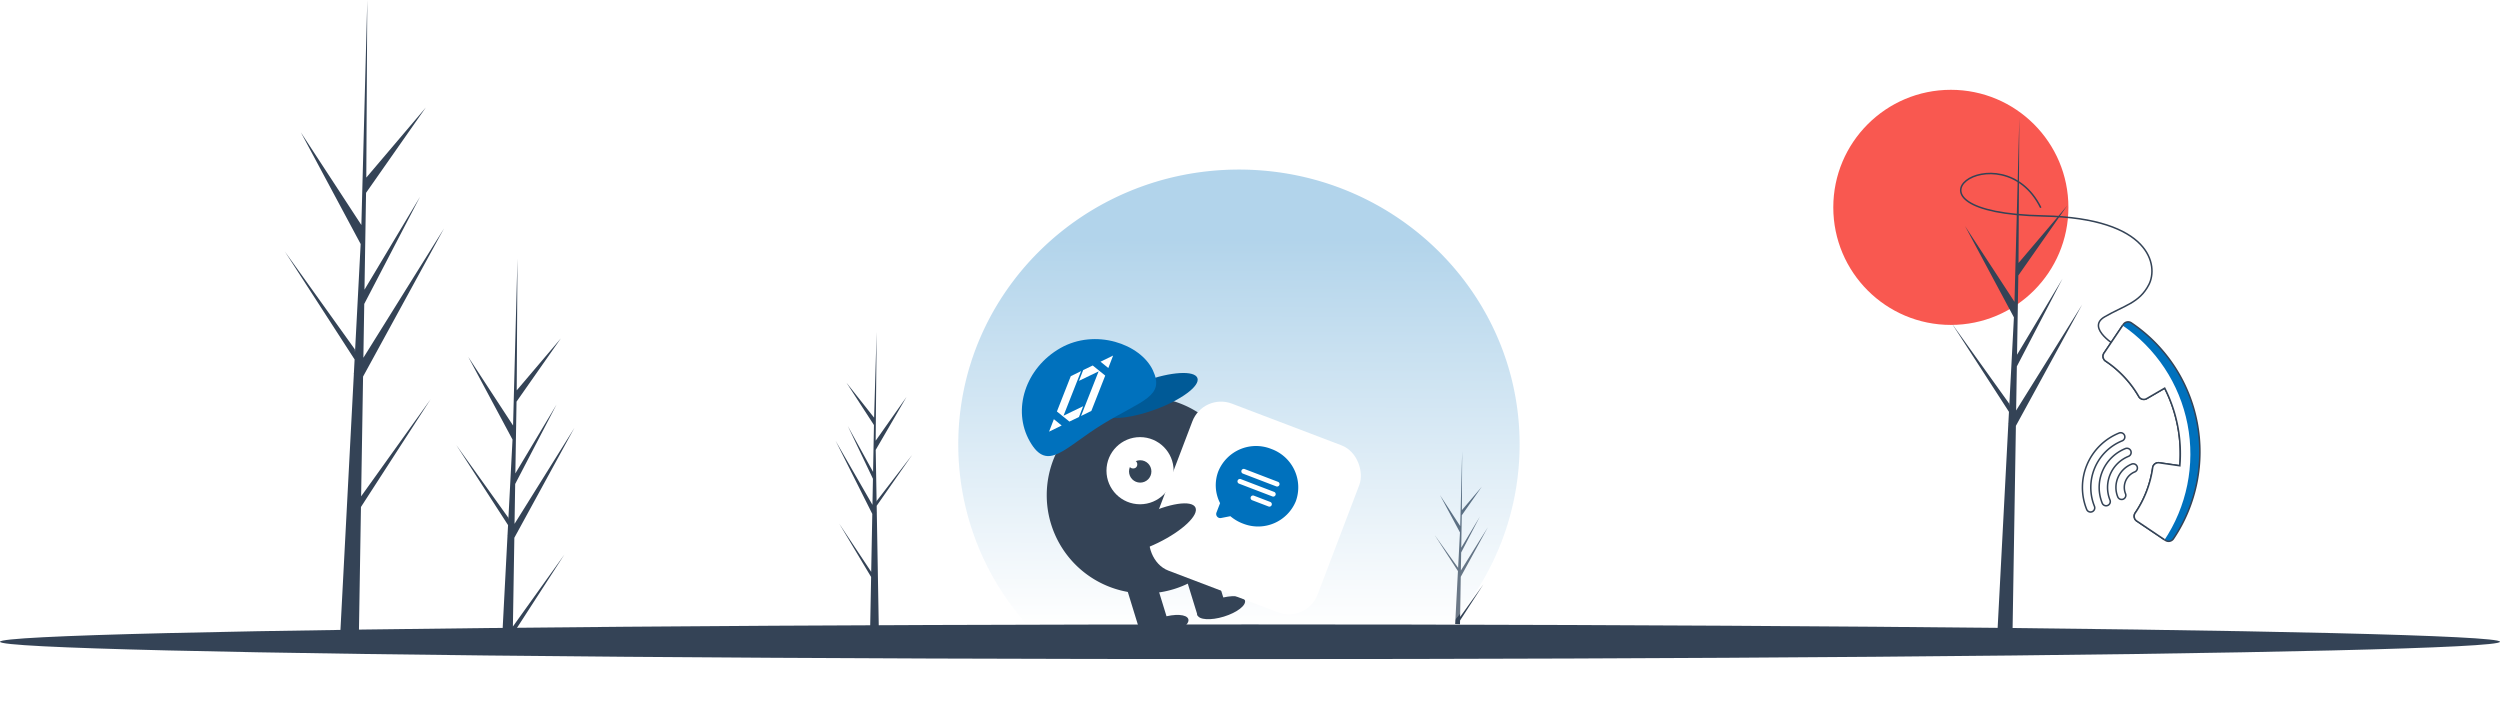<svg xmlns="http://www.w3.org/2000/svg" xmlns:xlink="http://www.w3.org/1999/xlink" width="812.683" height="228.358" viewBox="0 0 812.683 228.358">
  <defs>
    <linearGradient id="linear-gradient" x1="0.468" y1="1" x2="0.471" y2="0.151" gradientUnits="objectBoundingBox">
      <stop offset="0" stop-color="#fff"/>
      <stop offset="1" stop-color="#0071bd"/>
    </linearGradient>
    <filter id="Rectangle_1664" x="347" y="105.122" width="123.236" height="123.236" filterUnits="userSpaceOnUse">
      <feOffset dy="8" input="SourceAlpha"/>
      <feGaussianBlur stdDeviation="8" result="blur"/>
      <feFlood flood-color="#0a568d" flood-opacity="0.149"/>
      <feComposite operator="in" in2="blur"/>
      <feComposite in="SourceGraphic"/>
    </filter>
    <clipPath id="clip-path">
      <path id="Path_6913" data-name="Path 6913" d="M1.873,69.46a34.767,34.767,0,0,0,15.4-3.517,1.839,1.839,0,0,1,1.435-.086c.472.165.8-2.193,1.013-1.747l5.334-.1c7.155-3.992,11.247-5.98,11.247-5.98s3.1,1.722-2.736-1.7c-.45-.217.455-5.157.291-5.629a1.873,1.873,0,0,1,.09-1.435,34.767,34.767,0,0,0,3.517-15.4A1.874,1.874,0,0,1,39.333,32H50.571a1.874,1.874,0,0,1,1.873,1.873A50.627,50.627,0,0,1,1.873,84.443,1.874,1.874,0,0,1,0,82.571V71.333A1.874,1.874,0,0,1,1.873,69.46Z" transform="matrix(0.469, -0.883, 0.883, 0.469, 1054.773, 628.001)" fill="#fff" stroke="#344356" stroke-width="0.5"/>
    </clipPath>
  </defs>
  <g id="Group_7637" data-name="Group 7637" transform="translate(11405 -4165.878)">
    <circle id="Ellipse_353" data-name="Ellipse 353" cx="38.215" cy="38.215" r="38.215" transform="translate(-10809.046 4195.072)" fill="#f95850"/>
    <path id="Path_6522" data-name="Path 6522" d="M1091.45,128.3" transform="translate(-11784.23 4077.099)" fill="#3f3d56"/>
    <path id="Path_6523" data-name="Path 6523" d="M260.391,161.344l.633-38.932,26.327-48.165L261.123,116.3l.284-17.505,18.145-34.846L261.482,94.166h0l.511-31.484,19.43-27.742L262.074,57.731,262.394,0l-2.008,76.426.165-3.153L240.8,43.036l19.438,36.289-1.841,35.162-.055-.933-22.773-31.82,22.7,35.117-.23,4.4-.041.066.019.361-4.67,89.211h6.239l.749-46.079,22.648-35.031Z" transform="translate(-11547.999 4165.878)" fill="#344356"/>
    <path id="Path_6524" data-name="Path 6524" d="M905.353,224.31,926.9,184.885l-21.469,34.426.233-14.329,14.853-28.524L905.729,201.19h0l.419-25.771,15.9-22.708-15.839,18.656.262-47.256-1.644,62.558.135-2.581L888.8,159.337l15.911,29.7L903.2,217.824l-.045-.764-18.641-26.046L903.1,219.758l-.189,3.6-.034.054.015.3-3.823,73.023h5.107Z" transform="translate(-11655.041 4080)" fill="#344356"/>
    <path id="Path_6909" data-name="Path 6909" d="M897.56,202.182l-.306-18.839-12.74-23.306,12.692,20.351-.138-8.471-8.781-16.862,8.744,14.62h0l-.247-15.235-9.4-13.424,9.363,11.029-.155-27.936.972,36.981-.08-1.525,9.559-14.632-9.406,17.56.891,17.015.027-.452,11.02-15.4-10.986,16.993.111,2.128.02.032-.009.175,2.26,43.168h-3.019l-.362-22.3-10.959-16.951Z" transform="matrix(0.999, 0.035, -0.035, 0.999, -12011.383, 4118.375)" fill="#344356"/>
    <ellipse id="Ellipse_354" data-name="Ellipse 354" cx="406.341" cy="5.636" rx="406.341" ry="5.636" transform="translate(-11405 4368.862)" fill="#344356"/>
    <path id="Path_6527" data-name="Path 6527" d="M483.346,539.4l7.564-10.568-7.582,11.729-.02,1.213c-.529-.011-1.053-.036-1.571-.071l.815-15.582-.006-.121.014-.022.077-1.472-7.6-11.758,7.625,10.654.018.313.616-11.773-6.508-12.149,6.587,10.083.641-24.407,0-.083v.081l-.107,19.247,6.479-7.63-6.505,9.288-.172,10.54,6.049-10.116-6.074,11.667-.1,5.86,8.782-14.08-8.815,16.125Z" transform="translate(-11413.7 3827.017)" fill="#344356"/>
    <path id="Path_6908" data-name="Path 6908" d="M493.429,604.92l16.738-23.388-16.78,25.955-.044,2.684c-1.171-.025-2.331-.08-3.477-.158l1.8-34.482-.014-.268.031-.05.171-3.256-16.822-26.02,16.875,23.577.039.692,1.363-26.053-14.4-26.886,14.577,22.314,1.419-54.013.005-.184v.179l-.237,42.592,14.337-16.886-14.4,20.555-.38,23.326,13.387-22.387-13.442,25.819-.213,12.967L513.4,540.391,493.9,576.074Z" transform="translate(-11731.7 3764.617)" fill="#344356"/>
    <path id="Path_6656" data-name="Path 6656" d="M2466.322,225.534c-25.151-14.4-42.249,30.41,2.252,1.718,29.46-18.994,40.056-7.38,40.861-.66s-2.934,10.215-6.077,16.771,8.981,5.7,8.981,5.7" transform="translate(-12660.156 2667.273) rotate(34)" fill="none" stroke="#344356" stroke-width="0.5"/>
    <path id="Path_6572" data-name="Path 6572" d="M91.239,0c50.39,0,91.239,40.007,91.239,89.359a88,88,0,0,1-21.938,58.125c-24.594.494-40.259,0-68.024,0-27.815,0-44.342-.042-70.851-.313A87.815,87.815,0,0,1,0,89.359C0,40.007,40.849,0,91.239,0Z" transform="translate(-11093.49 4221)" opacity="0.3" fill="url(#linear-gradient)"/>
    <g id="Group_6862" data-name="Group 6862" transform="translate(-11265 3882.514)">
      <path id="Path_6654" data-name="Path 6654" d="M31.937,0A31.937,31.937,0,1,1,0,31.937,31.937,31.937,0,0,1,31.937,0Z" transform="translate(200.265 412.404)" fill="#344356"/>
      <rect id="Rectangle_1079" data-name="Rectangle 1079" width="9.702" height="17.383" transform="translate(240.017 486.35) rotate(162.915)" fill="#344356"/>
      <rect id="Rectangle_1080" data-name="Rectangle 1080" width="9.702" height="17.383" transform="matrix(-0.956, 0.294, -0.294, -0.956, 258.588, 480.626)" fill="#344356"/>
      <ellipse id="Ellipse_364" data-name="Ellipse 364" cx="3.032" cy="8.085" rx="3.032" ry="8.085" transform="translate(231.726 492.276) rotate(-107.085)" fill="#344356"/>
      <ellipse id="Ellipse_365" data-name="Ellipse 365" cx="3.032" cy="8.085" rx="3.032" ry="8.085" transform="translate(250.132 486.178) rotate(-107.085)" fill="#344356"/>
      <circle id="Ellipse_366" data-name="Ellipse 366" cx="10.915" cy="10.915" r="10.915" transform="translate(219.685 425.459)" fill="#fff"/>
      <circle id="Ellipse_367" data-name="Ellipse 367" cx="3.638" cy="3.638" r="3.638" transform="translate(227.014 432.975)" fill="#344456"/>
      <ellipse id="Ellipse_369" data-name="Ellipse 369" cx="4.922" cy="16.557" rx="4.922" ry="16.557" transform="translate(247.566 401.634) rotate(70)" fill="#005a97"/>
      <path id="Path_6526" data-name="Path 6526" d="M613.848,468.091c-5.857-10.282-1.406-23.858,9.942-30.324s26.008-1.368,30.053,7.182-3.412,9.733-16.053,17.4S619.706,478.373,613.848,468.091Z" transform="translate(-419.089 -41.249)" fill="#0071bd"/>
      <g id="Group_5399" data-name="Group 5399" transform="translate(201.025 398.945)">
        <path id="Path_4" data-name="Path 4" d="M892.536,280.85l-4.1,2,1.563-4.06Z" transform="translate(-888.439 -258.108)" fill="#fff"/>
        <path id="Path_1" data-name="Path 1" d="M998.757,85.42l3.1-1.489,4.063,3.283-4.509,11.48-3.352,1.652,5.713-14.5-6.383,3.08Z" transform="translate(-987.667 -80.701)" fill="#fff"/>
        <path id="Path_2" data-name="Path 2" d="M924.452,119.219l-3.1,1.489-4.063-3.283,4.509-11.48,3.352-1.652-5.713,14.5,6.383-3.08Z" transform="translate(-914.741 -99.242)" fill="#fff"/>
        <path id="Path_3" data-name="Path 3" d="M1075.565,49.875l4.1-2-1.564,4.06Z" transform="translate(-1058.843 -47.877)" fill="#fff"/>
      </g>
      <circle id="Ellipse_385" data-name="Ellipse 385" cx="1.342" cy="1.342" r="1.342" transform="translate(227.014 432.975)" fill="#fff"/>
      <g id="Group_6733" data-name="Group 6733" transform="translate(251.87 404.486) rotate(21)">
        <g id="Group_6719" data-name="Group 6719" transform="translate(0 0)">
          <g transform="matrix(0.93, -0.36, 0.36, 0.93, -409.25, 27.36)" filter="url(#Rectangle_1664)">
            <rect id="Rectangle_1664-2" data-name="Rectangle 1664" width="58.235" height="58.235" rx="10" transform="translate(391.87 121.12) rotate(21)" fill="#fff"/>
          </g>
        </g>
      </g>
      <ellipse id="Ellipse_368" data-name="Ellipse 368" cx="15.968" cy="5.013" rx="15.968" ry="5.013" transform="translate(250.788 452.824) rotate(154)" fill="#344356"/>
    </g>
    <path id="chat-2" d="M27.5,12.955A13.256,13.256,0,0,0,14,0,13.256,13.256,0,0,0,.5,12.955v.022A12.742,12.742,0,0,0,4.736,22.4v3.264A1.323,1.323,0,0,0,6.059,27a1.316,1.316,0,0,0,.7-.2L9.38,25.162a13.852,13.852,0,0,0,4.592.781h.02l.26,0A13.256,13.256,0,0,0,27.5,12.991v-.036ZM19.8,17.78H14.1a.792.792,0,0,1,0-1.583h5.7a.792.792,0,1,1,0,1.583Zm0-3.5H8.2a.792.792,0,0,1,0-1.583H19.8a.792.792,0,1,1,0,1.583Zm0-3.5H8.2a.792.792,0,0,1,0-1.583H19.8a.792.792,0,1,1,0,1.583Zm0,0" transform="matrix(0.934, 0.358, -0.358, 0.934, -11004.79, 4306.819)" fill="#0071bd"/>
    <g id="Group_7450" data-name="Group 7450" transform="translate(-10719.636 4319.813) rotate(-22)">
      <g id="Group_7449" data-name="Group 7449" transform="translate(0 0)">
        <path id="Path_6910" data-name="Path 6910" d="M8.173,0a1.362,1.362,0,1,1,0,2.724A5.454,5.454,0,0,0,2.724,8.173,1.362,1.362,0,1,1,0,8.173,8.183,8.183,0,0,1,8.173,0Z" fill="#fff" stroke="#344356" stroke-width="0.5"/>
      </g>
    </g>
    <g id="Group_7452" data-name="Group 7452" transform="translate(-10726.728 4316.803) rotate(-22)">
      <g id="Group_7451" data-name="Group 7451" transform="translate(0 0)">
        <path id="Path_6911" data-name="Path 6911" d="M13.622,0a1.362,1.362,0,0,1,0,2.724,10.908,10.908,0,0,0-10.9,10.9,1.362,1.362,0,1,1-2.724,0A13.637,13.637,0,0,1,13.622,0Z" fill="#fff" stroke="#344356" stroke-width="0.5"/>
      </g>
    </g>
    <g id="Group_7454" data-name="Group 7454" transform="translate(-10733.821 4313.792) rotate(-22)">
      <g id="Group_7453" data-name="Group 7453" transform="translate(0 0)">
        <path id="Path_6912" data-name="Path 6912" d="M19.07,0a1.362,1.362,0,1,1,0,2.724A16.363,16.363,0,0,0,2.724,19.07,1.362,1.362,0,0,1,0,19.07,19.093,19.093,0,0,1,19.07,0Z" fill="#fff" stroke="#344356" stroke-width="0.5"/>
      </g>
    </g>
    <g id="Group_7456" data-name="Group 7456" transform="translate(-11755.988 3561.256) rotate(6)">
      <g id="Group_7455" data-name="Group 7455">
        <path id="Path_6915" data-name="Path 6915" d="M1.873,69.46a34.767,34.767,0,0,0,15.4-3.517,1.839,1.839,0,0,1,1.435-.086,1.889,1.889,0,0,1,1.075.955l2.944,6.095A47.11,47.11,0,0,0,40.9,54.731l-6.091-2.952a1.87,1.87,0,0,1-.865-2.51,34.767,34.767,0,0,0,3.517-15.4A1.874,1.874,0,0,1,39.333,32H50.571a1.874,1.874,0,0,1,1.873,1.873A50.627,50.627,0,0,1,1.873,84.443,1.874,1.874,0,0,1,0,82.571V71.333A1.874,1.874,0,0,1,1.873,69.46Z" transform="matrix(0.469, -0.883, 0.883, 0.469, 1057.773, 627.001)" fill="#0071bd" stroke="#344356" stroke-width="0.5"/>
        <g id="Mask_Group_89" data-name="Mask Group 89" clip-path="url(#clip-path)">
          <path id="Path_6914" data-name="Path 6914" d="M1.873,69.46a34.767,34.767,0,0,0,15.4-3.517,1.839,1.839,0,0,1,1.435-.086,1.889,1.889,0,0,1,1.075.955l2.944,6.095A47.11,47.11,0,0,0,40.9,54.731l-6.091-2.952a1.87,1.87,0,0,1-.865-2.51,34.767,34.767,0,0,0,3.517-15.4A1.874,1.874,0,0,1,39.333,32H50.571a1.874,1.874,0,0,1,1.873,1.873A50.627,50.627,0,0,1,1.873,84.443,1.874,1.874,0,0,1,0,82.571V71.333A1.874,1.874,0,0,1,1.873,69.46Z" transform="matrix(0.469, -0.883, 0.883, 0.469, 1057.773, 627.001)" fill="#fff" stroke="#344356" stroke-width="0.5"/>
        </g>
      </g>
    </g>
  </g>
</svg>
